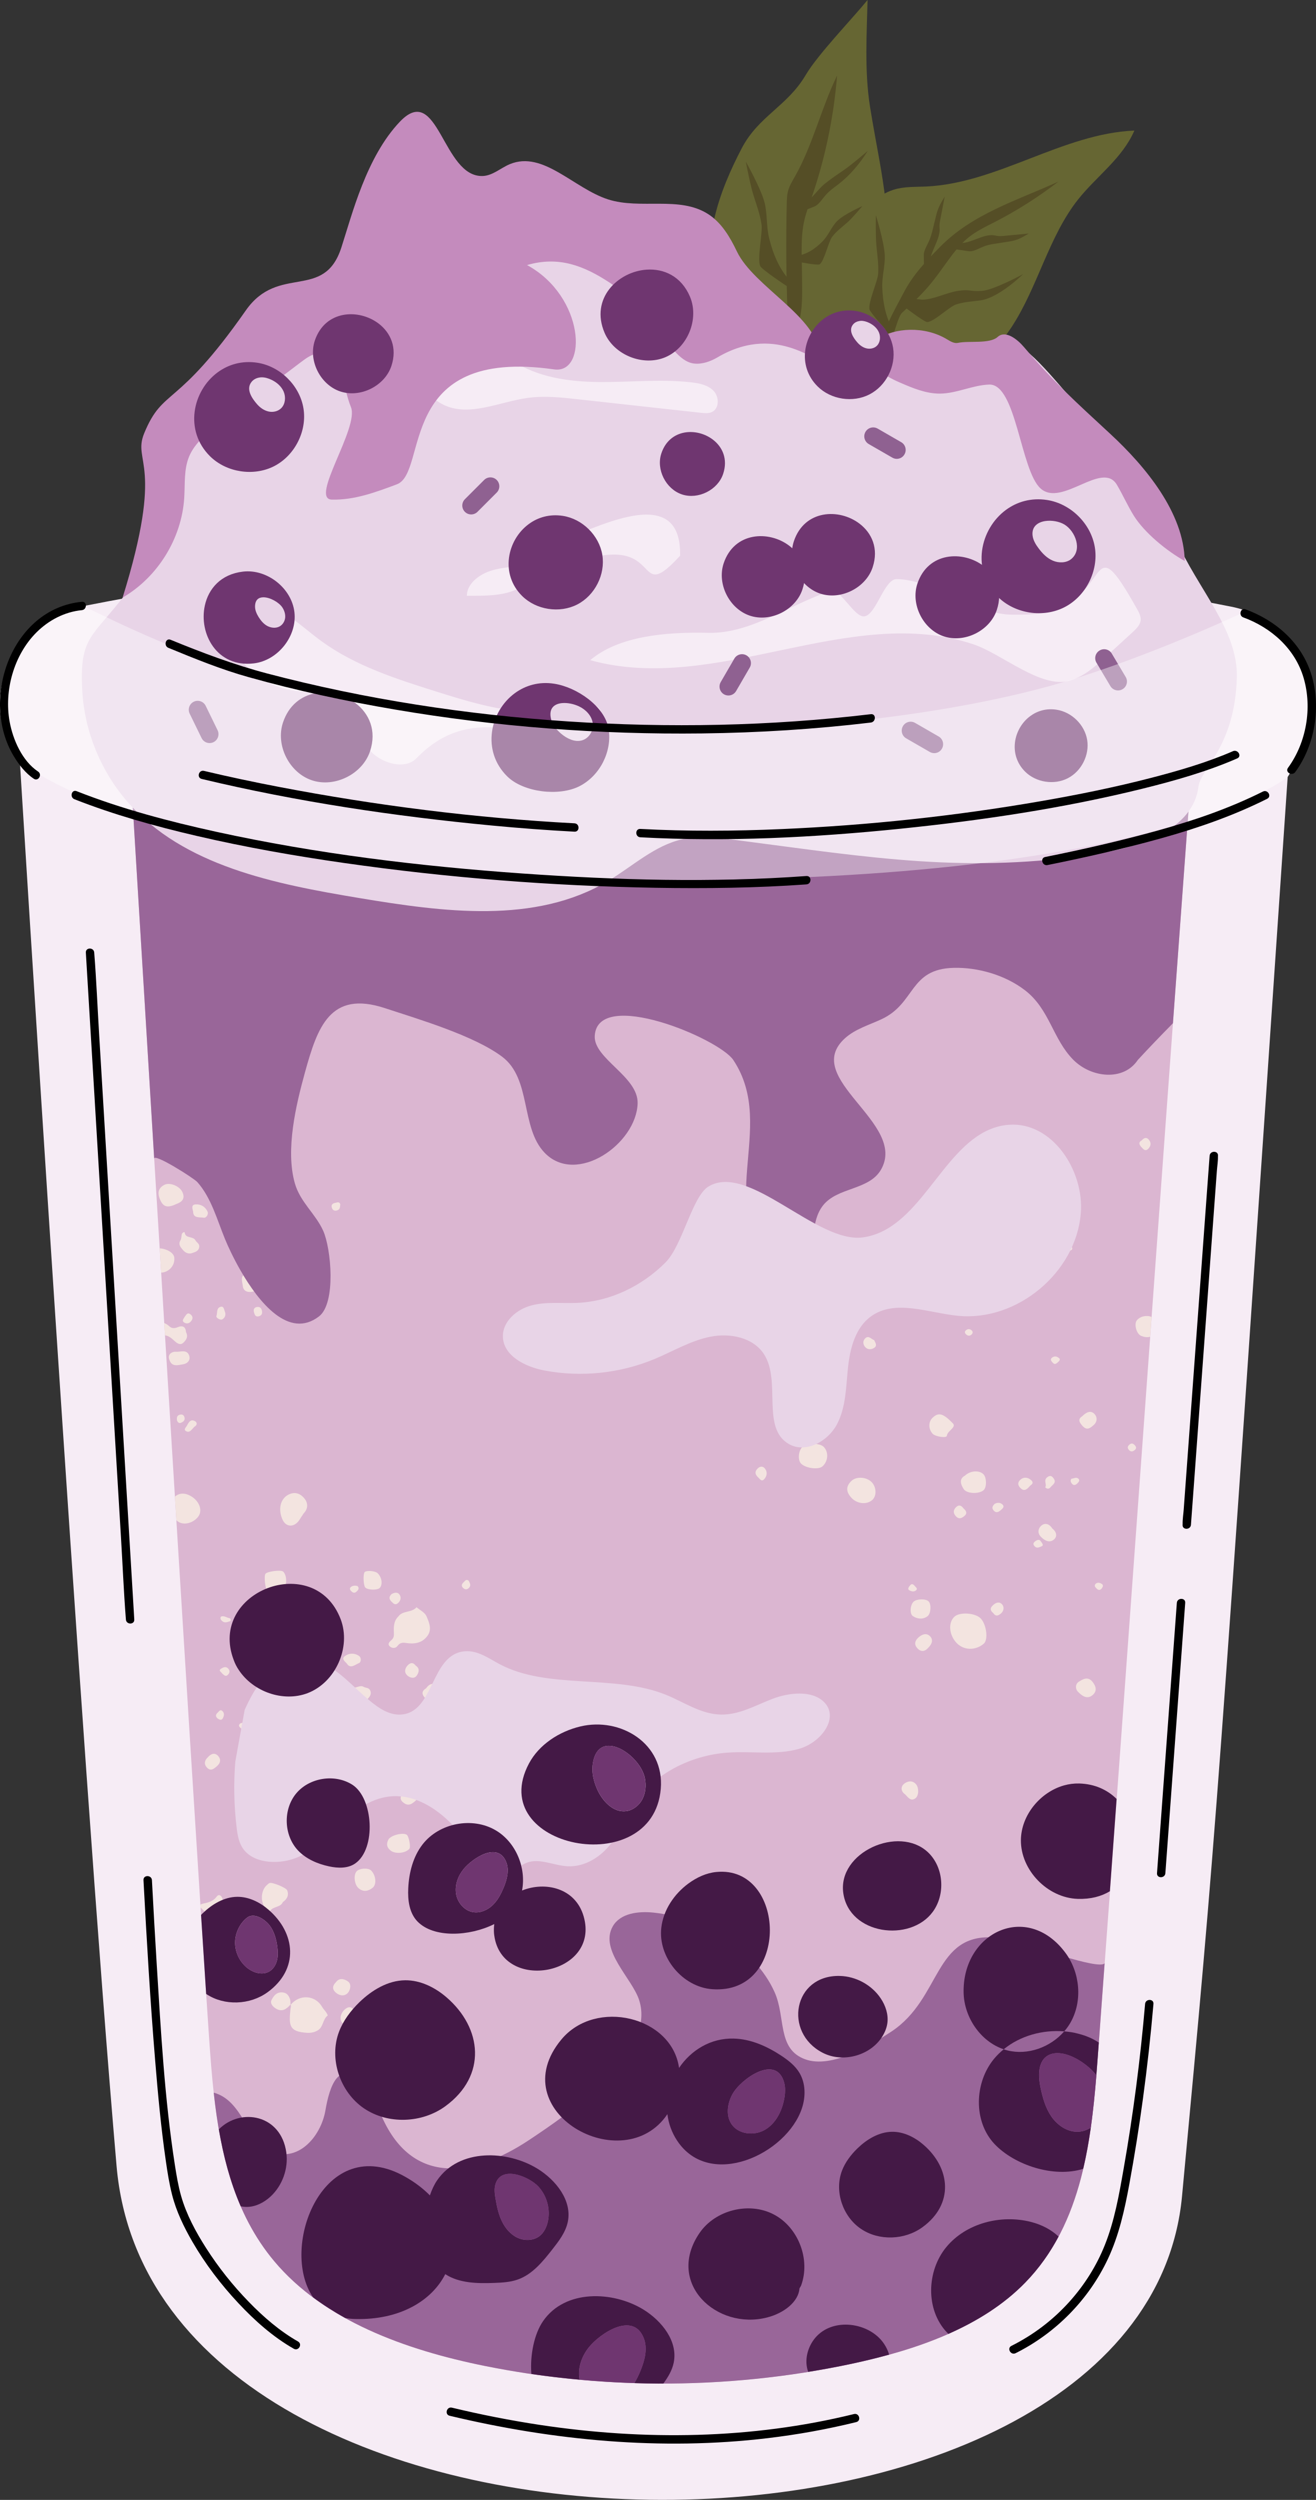 <?xml version="1.0" encoding="utf-8"?>
<!-- Generator: Adobe Illustrator 26.1.0, SVG Export Plug-In . SVG Version: 6.00 Build 0)  -->
<svg version="1.1" xmlns="http://www.w3.org/2000/svg" xmlns:xlink="http://www.w3.org/1999/xlink" x="0px" y="0px"
	 viewBox="0 0 307.17 583.23" style="enable-background:new 0 0 307.17 583.23;" xml:space="preserve">
<rect x="0" y="0" width="307.17" height="583.23" fill="#333333" stroke="none"/>
<style type="text/css">
	.st0{fill:#391F14;}
	.st1{fill:#682320;}
	.st2{fill:#D26F75;}
	.st3{fill:#FEEAE3;}
	.st4{fill:#F8E2E7;}
	.st5{fill:#E86E78;}
	.st6{fill:#F19299;}
	.st7{fill:#F4C3C9;}
	.st8{fill:#B3203B;}
	.st9{fill:#666633;}
	.st10{fill:#C74E69;}
	.st11{opacity:0.4;}
	.st12{fill:#FFFFFF;}
	.st13{fill:#FAEED5;}
	.st14{fill:#DCA455;}
	.st15{fill:#4F3021;}
	.st16{fill:#D69F53;}
	.st17{fill:#FCE3A2;}
	.st18{fill:#FFD480;}
	.st19{fill:#FBAF3C;}
	.st20{fill:#FDC363;}
	.st21{fill:#754A3C;}
	.st22{opacity:0.3;}
	.st23{fill:#DDEADB;}
	.st24{fill:#BCD3C2;}
	.st25{fill:#A3C6AC;}
	.st26{fill:#D8E5DA;}
	.st27{fill:#233328;}
	.st28{fill:#5C6B63;}
	.st29{fill:#82AD91;}
	.st30{fill:#D2DBD1;}
	.st31{fill:#7AA388;}
	.st32{opacity:0.5;}
	.st33{fill:#6C845F;}
	.st34{fill:#5E7553;}
	.st35{fill:#C1786C;}
	.st36{fill:#E7CCC2;}
	.st37{fill:#F8E7DA;}
	.st38{fill:#EAC8B6;}
	.st39{fill:#E3987F;}
	.st40{fill:#F2C4A8;}
	.st41{fill:#7A4D4B;}
	.st42{fill:#DE998E;}
	.st43{fill:#CC644C;}
	.st44{fill:#D88977;}
	.st45{fill:#D87C60;}
	.st46{fill:#F7E4D6;}
	.st47{fill:#8C4330;}
	.st48{fill:#D4695B;}
	.st49{fill:#F0D6BF;}
	.st50{fill:#C19160;}
	.st51{fill:#D8AA75;}
	.st52{fill:#915A26;}
	.st53{fill:#BC7C48;}
	.st54{fill:#5B361E;}
	.st55{fill:#7E4F23;}
	.st56{fill:#CE9957;}
	.st57{fill:#E2BA84;}
	.st58{fill:#22120A;}
	.st59{fill:#554E26;}
	.st60{fill:#F6ECF5;}
	.st61{fill:#DBB6D1;}
	.st62{fill:#F3E4E0;}
	.st63{fill:#996699;}
	.st64{fill:#E8D4E7;}
	.st65{fill:#C48BBD;}
	.st66{fill:#6F3670;}
	.st67{fill:#8F6191;}
	.st68{fill:#441946;}
	.st69{fill:#F3DAD0;}
	.st70{fill:#741112;}
	.st71{fill:#CC3333;}
	.st72{fill:#DE6D57;}
	.st73{fill:#C75044;}
	.st74{fill:#CA4536;}
	.st75{fill:#D25847;}
	.st76{fill:#F3E4DE;}
	.st77{fill:#E06865;}
	.st78{fill:#CC4746;}
	.st79{fill:#436137;}
	.st80{fill:#9A3332;}
	.st81{fill:#EDA99F;}
	.st82{fill:#CC6666;}
	.st83{fill:#E89B95;}
	.st84{fill:#2C1B10;}
	.st85{fill:#CCAAA2;}
	.st86{fill:#EFDFD9;}
	.st87{fill:#836759;}
	.st88{fill:#D1B7A6;}
	.st89{fill:#674E3D;}
	.st90{fill:#B0806D;}
	.st91{fill:#CDAA96;}
	.st92{fill:#967A67;}
	.st93{fill:#EBBC8B;}
	.st94{fill:#6B3715;}
	.st95{fill:#F7DEBC;}
	.st96{fill:#EFE4DA;}
	.st97{fill:#CC6E28;}
	.st98{fill:#B25827;}
	.st99{fill:#A54924;}
	.st100{fill:#9E6031;}
	.st101{fill:#DDDACC;}
	.st102{fill:#908B47;}
	.st103{fill:#AFAA7A;}
	.st104{fill:#7F7E5F;}
	.st105{fill:#8B693E;}
	.st106{fill:#8E4316;}
	.st107{fill:#DDDAB1;}
	.st108{fill:#8F9C58;}
	.st109{fill:#828E3C;}
	.st110{fill:#8E5852;}
	.st111{fill:#CA887F;}
	.st112{fill:#E3988D;}
	.st113{fill:#F2CAB9;}
	.st114{fill:#EDAB9A;}
	.st115{fill:#F2DDBB;}
	.st116{fill:#AC4D27;}
	.st117{fill:#E69F59;}
	.st118{fill:#F2DAAE;}
	.st119{fill:#DA7B38;}
	.st120{fill:#E9C1A4;}
	.st121{fill:#D58761;}
	.st122{fill:#55150F;}
</style>
<g id="Bg">
</g>
<g id="Graphic">
	<g id="Boba_7">
		<g id="Drink_00000142153343749188416340000004880543649256533148_">
			<g>
				<g>
					<path class="st9" d="M203.07,24.9c-1.32-8.3-0.74-17.34-0.57-24.9c-3.7,4.52-11.63,12.73-14.44,17.5
						c-4.31,7.31-10.99,9.55-14.94,17.11c-4.8,9.2-11.03,23.97-4.41,35.44c5.11,8.86,12.73,24.48,22.27,23.28
						c6.92-0.87,10.1-11.66,13.05-18.65c4.86-11.51,3.44-24.86,1.25-37.23C204.55,33.3,203.74,29.1,203.07,24.9z"/>
				</g>
				<g>
					<path class="st9" d="M197.2,65.83c0.39-8.87,3.56-19.17,11.45-21.59c2.41-0.74,4.95-0.61,7.45-0.72
						c16.77-0.75,31.9-12.35,48.68-13.06c-2.82,6.5-8.79,10.61-13.12,16.05c-6.89,8.67-9.42,20.47-15.54,29.79
						c-6.44,9.81-17.39,16.61-28.5,17.53C191.54,95.16,196.65,78.08,197.2,65.83z"/>
				</g>
				<g>
					<path class="st59" d="M219.33,57.69c7.7-7.87,18.14-10.94,27.73-15.33c-4.71,3.62-9.69,6.78-14.87,9.44
						c-2.17,1.11-4.39,2.15-6.32,3.75c-1.81,1.5-3.3,3.44-4.73,5.41c-3.13,4.32-4.39,6.38-10.57,11.99
						c-1.37,1.24-2.68,9.34-4.26,9.12c-2.94-0.42,3.16-10.96,4.58-13.71C213.07,64.13,216.13,60.96,219.33,57.69z"/>
				</g>
				<g>
					<path class="st59" d="M183.64,47.45c0.02-0.94,0.05-1.89,0.27-2.8c0.32-1.27,1.01-2.37,1.64-3.48
						c4.15-7.31,6.13-15.94,9.84-23.55c-0.81,9.94-2.88,19.74-6.13,29c-0.54,1.54-1.12,3.07-1.49,4.67
						c-0.96,4.07-0.6,8.38-0.58,12.6c0.01,3.38,0.31,8.34-0.84,11.51c-1.67,4.58-2.39,1.02-2.52-2.37
						C183.5,64.51,183.44,55.98,183.64,47.45z"/>
				</g>
				<g>
					<path class="st59" d="M240.12,54.48c-3.02,1.87-3.53,1.66-6.55,2.18c-1.31,0.22-2.61,0.32-3.93,0.83
						c-1.07,0.41-2.16,1.1-3.19,1.14c-0.46,0.02-5.15-0.75-5.15-0.79c-0.14-1.75,2.99-1.14,3.2-1.15c1.79-0.04,4-1.36,5.87-1.72
						c1.96-0.37,1.86,0.28,3.8,0.08C236.05,54.86,240.12,54.48,240.12,54.48z"/>
				</g>
				<g>
					<path class="st59" d="M220.51,45.86c-1.87,3.04-1.75,3.5-2.49,6.4c-0.32,1.25-0.54,2.49-1.1,3.79
						c-0.45,1.05-1.14,2.15-1.28,3.12c-0.06,0.44,0.09,4.77,0.12,4.77c1.44-0.05,1.26-2.93,1.29-3.14c0.22-1.69,1.55-3.91,2.04-5.71
						c0.51-1.89-0.04-1.73,0.33-3.57C219.76,49.73,220.51,45.86,220.51,45.86z"/>
				</g>
				<g>
					<path class="st59" d="M202.55,35.2c-1.95,3.12-4.21,5.71-6.67,7.64c-1.06,0.83-2.17,1.55-3.14,2.65
						c-0.78,0.88-1.48,2.02-2.37,2.56c-0.4,0.24-4.8,1.85-4.81,1.82c-0.78-1.46,2.19-2.46,2.38-2.57c1.56-0.9,3-3.15,4.5-4.37
						c1.58-1.28,3.22-2.35,4.84-3.48C198.86,38.36,202.55,35.2,202.55,35.2z"/>
				</g>
				<g>
					<path class="st59" d="M238.79,63.96c0,0-5.6,5.55-10,6.13c-1.9,0.25-3.82,0.34-5.68,0.96c-1.5,0.5-5.16,4.06-6.69,4.09
						c-0.69,0.01-5.7-3.81-5.71-3.85c-0.64-2.23,4.19-1.38,4.52-1.38c2.67,0,5.65-1.64,8.36-2.05c2.85-0.43,2.77,0.21,5.62,0
						C231.97,67.67,238.79,63.96,238.79,63.96z"/>
				</g>
				<g>
					<path class="st59" d="M205.93,67.01c-0.09-2.56,0.72-5.1,0.58-7.59c-0.18-3.13-2.07-9.21-2.07-9.21s-0.1,4.73,0.12,7.06
						c0.2,2.17,0.54,4.34,0.42,6.54c-0.1,1.78-2.35,6.64-2.04,8.35c0.14,0.77,4.5,5.52,4.53,5.53c0.57,0.06,0.83-0.29,0.93-0.84
						C206.74,74.04,206.06,70.6,205.93,67.01z"/>
				</g>
				<g>
					<path class="st59" d="M192.05,56.25c1.33-1.36,2.09-3.46,3.41-4.74c1.66-1.6,5.83-3.43,5.83-3.43s-2.29,2.74-3.57,3.87
						c-1.2,1.05-2.48,1.98-3.5,3.32c-0.82,1.08-1.86,5.69-2.9,6.4c-0.47,0.32-5.49-0.67-5.52-0.7c-0.38-0.44-0.36-0.86-0.15-1.25
						C188.07,59.51,190.19,58.16,192.05,56.25z"/>
				</g>
				<g>
					<path class="st59" d="M179.52,55.55c-0.68-2.76-0.38-5.76-1.1-8.43c-0.91-3.35-4.34-9.41-4.34-9.41s0.97,5.18,1.73,7.65
						c0.71,2.31,1.58,4.56,1.94,7c0.29,1.96-1.05,7.92-0.32,9.69c0.33,0.8,6.15,4.68,6.19,4.67c0.63-0.1,0.84-0.57,0.82-1.19
						C182,62.96,180.47,59.41,179.52,55.55z"/>
				</g>
			</g>
			<g>
				<path class="st60" d="M4.21,177.02c0.27,0.38,0.42,0.57,0.42,0.57s14.33,232.6,22.58,327.76
					c8.89,102.63,239.72,102.63,248.69,7.03c8.18-87.18,8.09-87.17,24.66-331.13c0,0,1.73-2.67,4.03-7.45
					c6.52-13.51-1.96-29.25-17.29-32.28c-30.15-5.96-82.1-14.41-134.3-14.41c-51.41,0-103.07,8.32-133.44,14.27
					C2.54,144.71-5.55,163.4,4.21,177.02z"/>
			</g>
			<g>
				<path class="st61" d="M153.68,556.09c-13.6-0.07-27.18-1.43-40.46-4.1c-18.66-3.75-37.66-10.67-49.22-24.46
					c-12.26-14.62-13.97-34.14-15.22-52.46C45,419.55,30.86,186.06,30.86,186.06s59.03-9.33,117.68-9.33
					c58.82,0,129.1,9.33,129.1,9.33c-7.42,100.55-14,193.58-21.42,294.13c-1.36,18.5-3.38,38.47-16.93,52.36
					c-10.21,10.47-25.44,15.71-40.46,18.92C184.05,554.62,168.86,556.16,153.68,556.09z"/>
			</g>
			<g>
				<path class="st62" d="M55.76,284.53c0.22,0.69,0.89,1.11,1.62,0.8c0.82-0.34,1.38-0.08,1.98,0.42c1.5,1.27,3.17,2.02,5.14,1.23
					c1.79-0.72,1.99-2.54,2.22-4.06c0.14-0.93-0.57-1.98-0.9-2.98c-1.64,0.55-3.11-1.03-4.68-0.38c-1.55,0.34-2.27,1.54-2.9,2.69
					c-0.35,0.64-0.64,1.06-1.38,1.19C56.29,283.53,55.48,283.67,55.76,284.53z"/>
				<path class="st62" d="M40.69,293.42c-0.1-1.14-1.8-2.1-3.42-2.18c0.12,1.88,0.23,3.78,0.35,5.68
					C39.36,296.82,40.85,295.34,40.69,293.42z"/>
				<path class="st62" d="M42.77,313.28c0.68-0.63,1.23-1.4,0.65-2.49c-0.09-1.25-0.77-1.65-1.98-1.14c-0.67,0.28-1.34,0.3-1.89-0.2
					c-0.43-0.4-0.84-0.65-1.22-0.77c0.06,0.95,0.12,1.91,0.18,2.87c0.87,0.06,1.55,0.68,2.3,1.37
					C41.26,313.32,42.05,313.95,42.77,313.28z"/>
				<path class="st62" d="M41.17,260.44c1.38-0.35,2.76-2.58,2.35-3.81c-0.21-0.63-3.05-1.91-3.76-1.69
					c-0.63,0.19-1.98,3.16-1.78,3.89C38.18,259.55,40.35,260.65,41.17,260.44z"/>
				<path class="st62" d="M60.84,271.61c1.03-0.29,1.71-1.93,1.33-3.21c-0.22-0.75-1.87-1.93-2.45-1.76
					c-0.58,0.17-1.88,2.53-1.74,3.15C58.18,270.62,60.07,271.83,60.84,271.61z"/>
				<path class="st62" d="M60.75,298.68c-0.41-1.32-1.16-2.17-2.82-1.44c-2.08,0-1.39,1.64-1.27,2.74c0.16,1.54,1.56,1.59,2.58,1.31
					C60.36,300.99,61.18,300.06,60.75,298.68z"/>
				<path class="st62" d="M46.51,290.92c0.1-0.77-0.62-1.05-0.87-1.52c-0.59-1.1-2.32-0.36-2.53-1.84c-0.04-0.25-0.61,0-0.69,0.44
					c-0.09,0.47-0.07,1.01-0.31,1.39c-0.61,1,0.15,1.69,0.6,2.25c0.5,0.61,1.34,1.06,2.29,0.65
					C45.72,292.07,46.39,291.79,46.51,290.92z"/>
				<path class="st62" d="M42.74,318.29c1.04-0.15,1.81-1,1.4-2.08c-0.56-1.51-2.11-0.72-3.16-0.85c-0.51-0.07-2.09,0.43-1.41,1.97
					C40.16,319,41.59,318.46,42.74,318.29z"/>
				<path class="st62" d="M47.6,284.1c0.45,0.08,1.2-0.73,0.81-1.51c-0.55-1.09-1.54-1.69-2.77-1.6c-1.04,0.08-0.75,0.88-0.56,1.69
					C45.09,284.31,46.64,283.92,47.6,284.1z"/>
				<path class="st62" d="M56.95,290.46c-0.9,0.27-1.5,0.95-1.25,1.88c0.22,0.82,0.94,1.63,1.83,1.25c0.71-0.29,1.62-0.95,1.05-2.13
					C58.5,290.44,57.85,290.19,56.95,290.46z"/>
				<path class="st62" d="M61.52,275.85c0.16,0.61,0.29,1.19,1.18,1c0.88-0.19,1.32-0.83,1.24-1.55c-0.09-0.82-0.91-0.98-1.48-1.02
					C61.37,274.5,61.33,275.11,61.52,275.85z"/>
				<path class="st62" d="M51.86,307.82c0.6-0.31,0.97-1.05,0.61-1.86c-0.2-0.54-0.26-1.38-1.12-1.03
					c-0.87,0.35-0.57,1.41-0.84,2.12C50.37,307.39,51.37,308.07,51.86,307.82z"/>
				<path class="st62" d="M60.38,307.1c0.75-0.18,0.91-0.71,0.74-1.39c-0.16-0.62-0.56-0.89-1.21-0.78
					c-0.69,0.18-0.78,0.68-0.62,1.26C59.44,306.73,59.64,307.28,60.38,307.1z"/>
				<path class="st62" d="M33.49,229.38c0.11,1.85,0.23,3.74,0.35,5.68c1.12-0.89,1.35-2.71,0.57-4.36
					C34.15,230.16,33.84,229.72,33.49,229.38z"/>
				<path class="st62" d="M52.6,248.49c0.46-0.15,0.88-0.41,1.33-0.62c0,0.01,0.01,0.01,0.01,0.02c0.28-0.13,0.54-0.3,0.83-0.38
					c1.49-0.43,2.05-1.62,1.84-2.93c-0.21-1.31-0.9-2.41-2.57-2.61c-2.1-0.25-4.01,1.5-4.33,4.26
					C49.49,248.03,50.82,249.08,52.6,248.49z"/>
				<path class="st62" d="M41.21,280.88c1.24-0.45,2.11-1.22,1.33-2.83c-0.65-1.36-2.93-2.26-4.16-1.63
					c-1.44,0.73-1.74,1.91-0.93,3.64C38.17,281.62,39.15,281.85,41.21,280.88z"/>
				<path class="st62" d="M43.6,217c0.48-0.01,0.9-0.46,0.53-1.06c-0.53-0.87-1.2-0.59-1.96-0.14c-0.33,0.3-1.42,0.35-1.01,1.08
					C41.73,217.9,42.77,217.03,43.6,217z"/>
				<path class="st62" d="M55.55,195.56c0.72-0.28,0.89-0.84,0.62-1.48c-0.33-0.77-0.9-0.35-1.39-0.17c-0.43,0.27-1.2,0.38-0.8,1.14
					C54.29,195.64,54.89,195.82,55.55,195.56z"/>
				<path class="st62" d="M41.98,330.05c-0.71,0.18-0.73,0.71-0.68,1.31c0.16,0.4,0.43,0.78,0.93,0.58c0.51-0.21,1-0.54,0.84-1.23
					C42.93,330.14,42.57,329.9,41.98,330.05z"/>
				<path class="st62" d="M78.61,282.41c0.8-0.19,0.74-0.84,0.82-1.44c-0.24-0.72-0.76-0.41-1.2-0.33
					c-0.64,0.12-0.99,0.46-0.76,1.15C77.66,282.35,78.04,282.55,78.61,282.41z"/>
				<path class="st62" d="M56.6,268.53c-0.41-0.44-0.98-0.72-1.55-0.57c-0.47,0.13-0.39,0.69-0.23,1.09
					c0.22,0.58,0.68,0.58,1.19,0.43C56.46,269.34,56.75,269.1,56.6,268.53z"/>
				<path class="st62" d="M92.81,383.97c0.52-0.71,1.14-0.79,1.91-0.67c1.94,0.31,3.76,0.08,5.03-1.62c1.16-1.55,0.39-3.2-0.21-4.63
					c-0.37-0.86-1.52-1.4-2.32-2.08c-1.11,1.32-3.2,0.73-4.2,2.11c-1.15,1.1-1.14,2.49-1.08,3.8c0.03,0.73,0,1.24-0.56,1.74
					c-0.43,0.38-1.05,0.92-0.37,1.51C91.56,384.6,92.35,384.61,92.81,383.97z"/>
				<path class="st62" d="M75.24,468.3c-1.6-2.86-5.28-3.14-7.41-0.57c0.17,0.32,0.01,0.63-0.03,0.96
					c-0.37,3.77-0.42,5.32,3.88,5.57c0.91,0.05,1.76-0.11,2.55-0.61c1.27-0.8,1.08-2.57,2.27-3.43c0.04-0.03-0.22-0.52-0.38-0.76
					C75.84,469.05,75.47,468.71,75.24,468.3z"/>
				<path class="st62" d="M77.59,400.35c-0.04,0.57-0.75,0.63-0.88,1.27c-0.33,1.67,1.6,3.33,3.72,3.08
					c2.51-0.29,3.78-3.14,2.31-5.16C81.87,398.35,78.81,398.82,77.59,400.35z"/>
				<path class="st62" d="M66.02,443.76c0.99-0.7,1.47-1.59,1.01-2.75c-0.25-0.62-3.49-1.92-4.09-1.7c-0.22,0.08-0.4,0.27-0.58,0.42
					c-1.61,1.32-1.65,4.38-0.09,5.79c0.22,0.2,0.59,0.54,0.76,0.3C63.77,444.71,65.47,445.06,66.02,443.76z"/>
				<path class="st62" d="M92.98,416.15c0.59,0.12,1.59,0.24,1.86-0.71c0.26-0.9,0.32-1.84-0.73-2.46
					c-0.73-1.02-1.51-1.01-2.28,0.05c-0.42,0.59-0.99,0.96-1.72,0.81c-1.86-0.37-2.77,0.29-2.57,2.24c0.05,0.49-0.76,1.11,0.05,1.42
					c0.52,0.2,1.4,0.25,1.7-0.29C90.22,415.57,91.51,415.86,92.98,416.15z"/>
				<path class="st62" d="M66.07,366.64c-0.51-0.43-3.6-0.05-4.09,0.51c-0.44,0.49-0.05,3.73,0.5,4.25
					c0.55,0.51,2.97,0.33,3.56-0.28C67.03,370.1,67.05,367.48,66.07,366.64z"/>
				<path class="st62" d="M83.25,436.57c-0.79,0.86-0.55,3.09,0.44,3.95c1.11,0.97,2.3,0.69,3.28-0.09
					c1.03-0.82,0.75-2.98-0.37-4.06C85.93,435.73,83.91,435.85,83.25,436.57z"/>
				<path class="st62" d="M90.75,429.01c-0.5,0.88-0.7,1.83,0.42,2.72c1.07,0.86,3.43,0.68,4.39-0.41c0.35-0.39-0.11-2.88-0.6-3.25
					C94.21,427.51,91.66,428,90.75,429.01z"/>
				<path class="st62" d="M51.6,442.37c-0.45-0.43-0.79-0.2-1.06,0.16c-0.8,1.07-1.98,1.35-3.18,1.6c-0.27,0.06-0.47,0.14-0.58,0.25
					c0.01,0.21,0.03,0.41,0.04,0.62c0.05,0.06,0.1,0.13,0.17,0.2c0.3,0.31,0.61,0.59,0.92,0.88c0.09,0.09,0.17,0.17,0.26,0.25
					c1.06,0.99,2.95,1.08,3.83,0.19C52.52,446.02,52.21,442.95,51.6,442.37z"/>
				<path class="st62" d="M70.49,432.03c0.46-1.01,0.34-2.15-0.26-3.11c-0.4-0.64-3.15-0.8-3.67-0.32c-0.6,0.58-0.41,2.81,0.3,3.53
					C67.5,432.77,70.14,432.79,70.49,432.03z"/>
				<path class="st62" d="M88.65,370.45c0.73-0.78,0.46-2.53-0.53-3.44c-0.57-0.53-2.6-0.68-3.01-0.23
					c-0.4,0.45-0.29,3.14,0.15,3.59C85.86,370.99,88.1,371.04,88.65,370.45z"/>
				<path class="st62" d="M102.63,393.64c-1.04-0.91-2.12-1.25-3.16,0.23c-1.77,1.08-0.33,2.12,0.34,3
					c0.94,1.23,2.16,0.55,2.89-0.22C103.49,395.81,103.71,394.58,102.63,393.64z"/>
				<path class="st62" d="M81.77,393.28c-0.16-0.19-0.52,0.32-0.36,0.74c0.17,0.45,0.46,0.9,0.46,1.35c-0.01,1.17,1,1.37,1.68,1.61
					c0.75,0.27,1.7,0.21,2.29-0.63c0.5-0.55,0.93-1.14,0.58-1.95c-0.31-0.71-1.08-0.58-1.53-0.85
					C83.81,392.91,82.72,394.44,81.77,393.28z"/>
				<path class="st62" d="M65.87,464.83c-1.36-0.08-2,0.84-2.48,1.75c-0.41,0.78,0.22,1.5,0.91,1.96c1.46,0.97,2.54,0.24,3.51-0.88
					c-0.03-0.46,0.01-0.94-0.15-1.35C67.36,465.52,66.92,464.89,65.87,464.83z"/>
				<path class="st62" d="M67.8,467.66c0,0.03,0,0.05,0,0.08l0,0.01c0.01-0.01,0.02-0.02,0.02-0.02
					C67.82,467.7,67.82,467.68,67.8,467.66C67.8,467.66,67.8,467.66,67.8,467.66z"/>
				<path class="st62" d="M82.68,469.11c-0.86-1.64-2.19-0.41-2.58,0.09c-0.59,0.75-1.04,2.04,0.07,3.04
					c1.19,1.08,2.11,0.07,2.83-0.55C83.9,470.91,83.87,469.87,82.68,469.11z"/>
				<path class="st62" d="M97.53,417.24c-1.26-1-2.18,0.48-3.15,0.91c-0.47,0.21-1.57,1.46-0.19,2.42c1.38,1.12,2.33-0.08,3.22-0.82
					C98.22,419.08,98.44,417.96,97.53,417.24z"/>
				<path class="st62" d="M81.21,464.93c0.56-0.65,0.88-2.04,0.03-2.64c-0.68-0.48-1.91-1.07-2.81,0.14
					c-0.79,0.78-1.01,1.62-0.02,2.47C79.34,465.7,80.5,465.74,81.21,464.93z"/>
				<path class="st62" d="M48.34,412.41c0.86,0.89,1.59,0.26,2.33-0.39c0.85-0.75,0.93-1.61,0.24-2.36
					c-0.77-0.83-1.64-0.55-2.39,0.31C47.73,410.69,47.54,411.6,48.34,412.41z"/>
				<path class="st62" d="M83.82,387.99c0.43-0.16,0.64-1.25-0.09-1.71c-1.04-0.65-2.2-0.64-3.2,0.07c-0.84,0.61-0.19,1.14,0.4,1.73
					C81.78,389.48,82.9,388.34,83.82,387.99z"/>
				<path class="st62" d="M95.11,388.58c-0.63,0.7-0.79,1.59-0.09,2.26c0.61,0.59,1.65,0.9,2.22,0.12c0.45-0.62,0.9-1.65-0.2-2.36
					C96.42,387.76,95.74,387.88,95.11,388.58z"/>
				<path class="st62" d="M53.76,454.03c-0.49-0.35-1.27-0.76-1.92-0.05c-0.67,0.72-0.62,1.61-0.11,2.23
					c0.61,0.73,1.3,0.2,1.92-0.45C54.17,455.29,54.54,454.58,53.76,454.03z"/>
				<path class="st62" d="M79.52,414.28c0.56-0.41,0.15-1.05-0.21-1.4c-0.55-0.54-0.6-1.31-1.02-1.89c-0.22-0.29-0.34-0.65-0.8-0.56
					c-0.53,0.1-0.84,0.45-1.01,0.93c-0.14,0.4,0.07,0.86,0.38,0.91c0.89,0.12,1.05,0.9,1.43,1.4
					C78.8,413.8,79.01,414.65,79.52,414.28z"/>
				<path class="st62" d="M92.96,373.95c0.65-0.62,0.7-1.4,0.26-1.97c-0.5-0.66-1.29-0.36-1.79-0.11c-0.82,0.76-0.54,1.31,0,1.84
					C91.88,374.16,92.29,374.59,92.96,373.95z"/>
				<path class="st62" d="M60.04,461.94c-0.58,0.6-0.27,1.08,0.25,1.52c0.49,0.53,1.02,0.9,1.68,0.25c0.57-0.56,0.5-1.43,0.12-1.8
					C61.59,461.42,60.71,461.25,60.04,461.94z"/>
				<path class="st62" d="M99.33,404.15c-0.45-0.36-0.94-1.05-1.49-0.3c-0.56,0.75,0.25,1.5,0.38,2.25
					c0.06,0.37,1.27,0.43,1.56-0.04C100.12,405.48,100.06,404.65,99.33,404.15z"/>
				<path class="st62" d="M53.89,443.92c-0.64,0.48-0.32,0.94,0.12,1.36c0.53,0.51,1.08,0.82,1.76,0.24
					c0.67-0.57,0.01-1.1,0.01-1.68C55.12,443.53,54.47,443.48,53.89,443.92z"/>
				<path class="st62" d="M74.54,423.08c0.53-0.57,0.4-1.04-0.14-1.53c-0.5-0.46-0.93-0.49-1.43,0.12c-0.6,0.45-0.22,0.85,0.21,1.25
					C73.61,423.31,74,423.68,74.54,423.08z"/>
				<path class="st62" d="M105.15,399.42c-0.5,0.52-0.31,0.99,0.13,1.4c0.4,0.38,0.86,0.74,1.4,0.2c0.55-0.54,0.4-1.08-0.09-1.57
					C106.13,399,105.64,398.99,105.15,399.42z"/>
				<path class="st62" d="M71.83,426.05c-0.52,0.43-0.64,0.9-0.12,1.39c0.49,0.46,0.94,0.41,1.41-0.1c0.44-0.48,0.62-0.85,0.06-1.38
					C72.65,425.46,72.24,425.49,71.83,426.05z"/>
				<path class="st62" d="M44.82,349.21c-1.51-0.99-2.93-0.98-3.99-0.04c0.11,1.83,0.23,3.67,0.34,5.49c0.1,0.1,0.2,0.2,0.31,0.28
					c1.42,1.03,3.63,0.38,4.76-1.07C47.33,352.48,46.6,350.38,44.82,349.21z"/>
				<path class="st62" d="M65.95,354.54c0.75,1.65,2.44,1.86,3.66,0.43c0.31-0.37,0.54-0.81,0.81-1.22c0.01,0,0.01,0.01,0.02,0.01
					c0.17-0.25,0.3-0.54,0.51-0.76c1.05-1.14,0.92-2.45,0.06-3.46c-0.86-1.01-2.02-1.6-3.56-0.9
					C65.52,349.52,64.8,352.01,65.95,354.54z"/>
				<path class="st62" d="M73.04,389.82c1.42,0.95,2.39,0.64,3.64-1.25c0.82-1.03,1.17-2.14-0.33-3.11
					c-1.26-0.82-3.68-0.41-4.41,0.76C71.1,387.6,71.45,388.76,73.04,389.82z"/>
				<path class="st62" d="M43.72,332.44c-0.13,0.43-1.03,1.04-0.3,1.45c1.01,0.57,1.45-0.72,2.15-1.17c0.41-0.26,0.53-0.86-0.1-1.18
					C44.57,331.07,44.14,331.67,43.72,332.44z"/>
				<path class="st62" d="M44.41,306.6c-0.68-0.49-0.95,0.17-1.28,0.58c-0.23,0.46-0.83,0.94-0.1,1.39
					c0.58,0.35,1.18,0.19,1.61-0.38C45.12,307.58,44.98,307.01,44.41,306.6z"/>
				<path class="st62" d="M102.86,430.19c-0.52,0.52-0.26,0.98,0.1,1.47c0.35,0.26,0.77,0.45,1.1,0.01
					c0.32-0.44,0.58-0.98,0.08-1.49C103.73,429.77,103.29,429.75,102.86,430.19z"/>
				<path class="st62" d="M50.8,400.93c0.42,0.27,0.9,0.53,1.21-0.06c0.28-0.52,0.43-1.16-0.07-1.65c-0.54-0.54-0.82,0.08-1.15,0.36
					C50.3,400.02,50.27,400.48,50.8,400.93z"/>
				<path class="st62" d="M108.21,369.15c-0.48,0.44-0.61,0.91-0.05,1.38c0.44,0.38,0.87,0.34,1.29-0.07
					c0.59-0.58,0.2-1.11-0.04-1.66C108.82,368.31,108.54,368.84,108.21,369.15z"/>
				<path class="st62" d="M53.21,390.71c0.44-0.45,0.5-0.95,0.04-1.44c-0.56-0.6-1.2-0.24-1.65,0.04c-0.72,0.45,0.05,0.75,0.24,1.1
					C52.26,390.73,52.62,391.32,53.21,390.71z"/>
				<path class="st62" d="M66,392.18c0.48-0.43,0.33-0.82-0.12-1.18c-0.4-0.32-0.8-0.56-1.35,0.17c-0.25,0.39-0.23,0.93,0.31,1.39
					C65.41,393.06,65.68,392.47,66,392.18z"/>
				<path class="st62" d="M56.11,402.06c-0.47,0.37-0.38,0.68-0.07,0.97c0.39,0.36,0.77,0.87,1.35,0.26c0.28-0.3,0.73-0.67,0.3-1.05
					C57.23,401.8,56.6,401.89,56.11,402.06z"/>
				<path class="st62" d="M53.56,377.52c-0.68-0.11-1.3-0.68-2.01-0.35c-0.24,0.49,0.01,0.75,0.29,1.01
					c0.6,0.56,1.26,0.24,1.85,0.05C53.97,378.12,53.9,377.57,53.56,377.52z"/>
				<path class="st62" d="M82.17,371.39c0.49,0.38,0.88,0.14,1.24-0.25c0.32-0.35,0.44-0.71,0.02-1.12
					c-0.58-0.16-1.21-0.11-1.62,0.32C81.47,370.69,81.83,371.12,82.17,371.39z"/>
				<path class="st62" d="M61.06,387.67c0.33-0.33,0.59-0.69,0.1-1.07c-0.51-0.4-1.04-0.08-1.53,0.02
					c-0.38,0.36-0.27,0.67,0.01,0.98C60.09,388.08,60.56,388.17,61.06,387.67z"/>
				<path class="st62" d="M60.42,402.15c-0.3-0.18-0.99-0.23-1.17-0.03c-0.58,0.62-0.39,1.39,0.01,2.28c0.38-0.53,0.67-0.97,1-1.38
					C60.47,402.74,60.84,402.4,60.42,402.15z"/>
				<path class="st62" d="M222.76,377.19c-1.46,1.39-1.26,4.15,0.44,6.03c1.66,1.83,4.45,1.94,6.43,0.25
					c1.06-0.91,0.66-4.37-0.68-5.84C227.72,376.27,224.01,376.01,222.76,377.19z"/>
				<path class="st62" d="M199.92,300.67c-1.21-1.19-5.09-1.49-6.18-0.47c-0.69,0.65-0.64,4.4,0.07,5.19
					c1.23,1.38,4.52,1.53,5.81,0.26C200.73,304.58,200.9,301.64,199.92,300.67z"/>
				<path class="st62" d="M187.22,337.63c-0.9,0.97-1.03,3.04-0.24,3.83c1.11,1.12,4.11,1.49,5.03,0.62
					c1.32-1.24,1.44-3.31,0.25-4.53C191.29,336.58,188.15,336.63,187.22,337.63z"/>
				<path class="st62" d="M198.7,345.53c-1.29,1.25-1.26,2.54,0.08,3.96c1.31,1.39,3.57,1.6,4.84,0.44
					c1.02-0.93,0.97-2.92-0.11-4.09C202.29,344.54,199.88,344.38,198.7,345.53z"/>
				<path class="st62" d="M229.64,347.61c0.68-0.68,0.66-2.84-0.04-3.61c-0.93-1.03-3.05-0.96-4.36,0.26
					c-1.44,0.78-1.02,2.05-0.29,3.16C225.7,348.55,228.65,348.59,229.64,347.61z"/>
				<path class="st62" d="M222.47,332.13c-2.4-2.49-3.44-2.68-4.84-1.32c-0.96,0.94-0.94,2.6,0.05,3.68
					c0.62,0.68,3.25,1.07,3.32,0.5C221.14,333.78,223.2,333.08,222.47,332.13z"/>
				<path class="st62" d="M213.09,377.05c1.04,0.67,2.3,0.84,3.4,0.02c0.81-0.61,0.92-2.78,0.27-3.45
					c-0.64-0.67-2.75-0.64-3.51,0.05C212.46,374.39,212.26,376.52,213.09,377.05z"/>
				<path class="st62" d="M192.54,323.55c0.5-0.47-0.15-2.97-1.04-3.86c-1-1-1.97-0.66-2.69-0.09c-0.98,0.9-1.24,2.1-0.76,2.65
					C188.92,323.23,191.93,324.11,192.54,323.55z"/>
				<path class="st62" d="M251.82,392.34c-0.82,0.5-0.94,1.74-0.08,2.47c1.09,1.13,2.23,1.6,3.34,0.61
					c1.01-0.91,0.79-1.98-0.09-3.07C253.86,390.97,252.62,391.86,251.82,392.34z"/>
				<path class="st62" d="M245.62,356.6c-0.67-1.08-1.73-1.45-2.64-0.6c-0.63,0.58-0.91,1.62-0.03,2.53
					c0.9,0.93,2.01,1.48,3.01,0.68C246.87,358.49,246.62,357.37,245.62,356.6z"/>
				<path class="st62" d="M211.03,416.16c-0.91,0.74-0.69,1.85,0.23,2.46c0.75,0.78,1.34,1.68,2.39,0.94
					c0.86-0.62,0.85-2.48,0.17-3.28C212.91,415.2,211.71,415.61,211.03,416.16z"/>
				<path class="st62" d="M214.39,382.01c-0.9,0.8-1.04,1.69-0.27,2.53c0.9,0.99,1.84,0.66,2.39,0.04c1.12-1.03,1.33-2.06,0.59-2.82
					C216.29,380.92,215.28,381.22,214.39,382.01z"/>
				<path class="st62" d="M255.24,332.5c0.9-0.77,0.92-1.85,0.27-2.57c-0.91-1-1.96-0.46-2.9,0.47c-1.02,0.66-0.78,1.34,0.03,2.24
					C253.68,333.81,254.42,333.21,255.24,332.5z"/>
				<path class="st62" d="M238.15,345.24c-0.65,0.59-0.62,1.26,0.01,1.9c0.73,0.75,1.37,0.59,2.19-0.42
					c0.16-0.24,1.23-0.64,0.28-1.44C239.89,344.65,238.95,344.51,238.15,345.24z"/>
				<path class="st62" d="M231.73,374.54c-0.73,0.71-0.58,1.22,0.1,1.78c0.55,0.84,1.13,0.69,1.8,0.11
					c0.75-0.65,0.77-1.54,0.29-2.11C233.28,373.59,232.46,373.83,231.73,374.54z"/>
				<path class="st62" d="M223.13,353.76c0.66,0.72,1.29,0.48,1.92-0.03c0.83-0.67,0.48-1.25-0.14-1.8c-0.51-0.69-1.09-1-1.8-0.26
					C222.45,352.36,222.48,353.06,223.13,353.76z"/>
				<path class="st62" d="M201.93,312.26c-0.59,0.59-0.51,1.39,0,1.99c0.6,0.71,1.49,0.62,2.14,0.19c0.73-0.48,0.28-1.18-0.04-1.79
					C203.33,312.43,202.75,311.44,201.93,312.26z"/>
				<path class="st62" d="M176.85,342.6c-0.72,0.71-0.66,1.36,0.15,2.12c0.32,0.25,0.71,1.06,1.35,0.4
					c0.66-0.69,0.84-1.66,0.22-2.47C178.12,342.05,177.46,342,176.85,342.6z"/>
				<path class="st62" d="M227.6,282.17c0.57-0.53,0.52-1.43-0.08-1.96c-0.58-0.5-1.4-0.43-2.01,0.04c-0.76,0.59-0.3,1.17,0.24,1.72
					C226.25,282.79,227.07,282.66,227.6,282.17z"/>
				<path class="st62" d="M268.04,267.99c0.65-0.69,0.69-1.42,0.08-2.13c-0.53-0.61-1.07-0.43-1.63,0.19
					c-0.88,0.48-0.56,1.08,0.04,1.7C266.97,268.22,267.41,268.66,268.04,267.99z"/>
				<path class="st62" d="M245.17,347.01c0.48-0.6,1.51-1.08,0.75-2.11c-0.39-0.54-0.8-0.8-1.5-0.24c-0.94,0.76,0.01,1.65-0.46,2.33
					C244.47,347.5,244.92,347.33,245.17,347.01z"/>
				<path class="st62" d="M233.66,352.26c0.36-0.31,0.85-0.73,0.37-1.22c-0.57-0.58-1.3-0.5-1.87-0.18
					c-0.57,0.54-0.69,1.01-0.23,1.54C232.56,353.12,233.14,352.71,233.66,352.26z"/>
				<path class="st62" d="M220.87,298.41c0.84,0.14,1.04,0.92,1.6,1.65c0.55-1.71-0.1-2.86-1.33-2.79
					c-0.39,0.02-0.94-0.11-1.01,0.52C220.06,298.3,220.55,298.35,220.87,298.41z"/>
				<path class="st62" d="M192.81,296.41c1.05-2.62,0.8-3.24-1.4-2.94C192.51,294.28,192.19,295.49,192.81,296.41z"/>
				<path class="st62" d="M192.07,331.2c-0.47,0.45-0.63,0.89-0.2,1.45c0.47,0.62,0.94,0.4,1.38,0.03c0.42-0.35,0.88-0.79,0.4-1.35
					C193.19,330.8,192.6,330.77,192.07,331.2z"/>
				<path class="st62" d="M265.33,308.07c-0.64,0.84-0.12,3.13,1.06,3.61c0.68,0.27,1.4,0.38,2.07,0.19
					c0.11-1.54,0.22-3.08,0.33-4.62C267.66,306.75,266.08,307.09,265.33,308.07z"/>
				<path class="st62" d="M252.96,421.9c-1.01-0.58-2.05-0.4-3.2,0.51c0.47,0.67-0.68,1.64,0.33,2.26c0.98,0.6,2.33,0.8,3.05-0.23
					C253.55,423.87,254.13,422.58,252.96,421.9z"/>
				<path class="st62" d="M241.68,359.55c-0.46,0.34-0.66,0.65-0.21,1.17c0.54,0.64,1.15,0.22,1.62,0.05
					c0.59-0.22,0.23-0.67-0.21-1.25C242.67,359.18,242.23,359.14,241.68,359.55z"/>
				<path class="st62" d="M250.04,290.71c-0.47-0.67-1.09-0.21-1.7-0.2c-0.21,0.41-0.26,0.92,0.01,1.19
					c0.49,0.49,1.16,0.22,1.67-0.04C250.44,291.45,250.25,291.01,250.04,290.71z"/>
				<path class="st62" d="M263.7,336.97c-0.44,0.34-0.65,0.74-0.26,1.23c0.41,0.52,0.89,0.55,1.41,0.11c0.4-0.34,0.47-0.68-0.02-1.2
					C264.58,336.9,264.23,336.56,263.7,336.97z"/>
				<path class="st62" d="M245.57,316.73c-0.56,0.42-0.16,0.85,0.17,1.21c0.48,0.53,0.84,0.17,1.22-0.16
					c0.36-0.32,0.55-0.65,0.28-0.88C246.56,316.28,246.01,316.41,245.57,316.73z"/>
				<path class="st62" d="M250.2,346.14c0.39,0.49,0.82,0.36,1.23-0.03c0.31-0.3,0.68-0.68,0.33-1.07
					c-0.48-0.54-1.11-0.09-1.67-0.05C249.73,345.43,249.95,345.83,250.2,346.14z"/>
				<path class="st62" d="M225.45,310.37c-0.37,0.33-0.25,0.66,0.05,0.94c0.42,0.39,0.88,0.42,1.3,0.01
					c0.32-0.31,0.29-0.69-0.02-0.96C226.36,310.01,225.89,309.99,225.45,310.37z"/>
				<path class="st62" d="M212.23,371.01c0.41,0.24,1.03,0.43,1.52,0.07c0.57-0.42,0.04-0.73-0.2-1.03
					c-0.35-0.45-0.74-0.65-1.09-0.22C212.07,370.27,211.77,370.74,212.23,371.01z"/>
				<path class="st62" d="M255.74,369.49c-0.45,0.52-0.06,0.82,0.22,1.12c0.43,0.46,0.86,0.42,1.23-0.07
					c0.23-0.31,0.39-0.72,0.03-0.97C256.77,369.25,256.22,369.1,255.74,369.49z"/>
			</g>
			<g>
				<path class="st63" d="M237.99,453.12c2.05,0.58,18.56,6.58,19.84,4.92c-0.53,7.34-1.08,14.72-1.62,22.15
					c-1.36,18.5-3.38,38.47-16.93,52.36c-10.21,10.47-25.44,15.71-40.46,18.92c-14.77,3.16-29.96,4.7-45.14,4.62
					c-13.6-0.07-27.18-1.43-40.46-4.1c-18.66-3.75-37.66-10.67-49.22-24.46c-9.34-11.15-12.56-25.14-14.11-39.28
					c0.01-0.01,0.02-0.01,0.03-0.02c6.76,1.87,7.54,10.87,13.23,13.59c6.11,2.92,11.72-3.08,12.82-9.52
					c0.9-5.27,3.08-12.78,9.3-5.64c1.37,1.57,2.38,3.42,3.12,5.37c7.1,18.67,22.37,15.73,35.15,7.21
					c8.97-5.98,29.74-19.97,25.64-32.63c-1.64-5.06-9.3-11.6-6.17-17.16c1.76-3.12,6.02-3.61,9.58-3.23
					c11.18,1.2,23.42,7.97,28.19,18.51c2.68,5.91,0.53,13.33,7.2,15.72c6.2,2.22,15.23-3.28,20.08-6.48
					c11.78-7.78,9.82-23.1,24.24-21.94C233.97,452.16,235.85,452.51,237.99,453.12z M56.14,296.4c4.29,7.48,11.32,16.14,18.34,10.7
					c3.98-3.09,2.83-15.81,0.95-19.97c-1.83-4.04-5.35-6.63-6.62-11.1c-2.21-7.82,0.28-18.26,2.37-25.83
					c2.92-10.58,5.87-19.2,18.66-15c7.86,2.58,20.79,6.4,27.36,11.33c6.88,5.16,4.27,16.53,9.91,22.4
					c7.44,7.75,21.46-2.07,21.72-11.53c0.16-6.25-10.31-10.42-10.01-15.73c0.65-11.27,29.02,0.62,32.35,5.64
					c10.65,16.06-5.71,34.99,10.98,49.81c1.25,1.11,2.83,2.17,4.46,1.8c1.64-0.37,2.63-2.11,2.84-3.77
					c0.53-4.34-0.24-10.28,2.67-13.94c3.39-4.27,10.67-3.5,13.48-8.27c6.43-10.94-18.86-21.32-8.33-30.75
					c2.39-2.14,5.59-3.05,8.5-4.41c8.01-3.74,6.39-11.72,16.84-11.98c5.56-0.14,11.92,1.62,16.62,5.22
					c5.8,4.45,6.46,11.39,11.33,16.27c4.17,4.17,11.68,5.01,15.02,0c2.68-2.91,5.43-5.75,8.2-8.57c1.27-17.37,2.55-34.89,3.86-52.64
					c0,0-70.27-9.33-129.1-9.33c-58.65,0-117.68,9.33-117.68,9.33s2.22,36.58,5.13,84.23c-0.08-1.34,9.25,4.55,10.07,5.47
					c3.27,3.68,4.63,8.86,6.46,13.3C53.19,290.72,54.46,293.47,56.14,296.4z"/>
			</g>
			<g>
				<path class="st64" d="M235.5,262.41c10.07-0.74,17.61,10.64,16.77,20.7c-1.14,13.8-14.9,25.25-28.68,23.87
					c-6.92-0.69-14.63-3.94-20.27,0.12c-3.67,2.63-4.92,7.49-5.39,11.98s-0.46,9.21-2.57,13.21s-7.3,6.85-11.22,4.61
					c-6.53-3.74-1.74-14.6-5.8-20.94c-2.53-3.95-7.99-5.03-12.59-4.09c-4.6,0.93-8.71,3.42-13.04,5.22
					c-8.05,3.33-17.07,4.27-25.63,2.65c-4.44-0.84-9.58-3.38-9.7-7.89c-0.09-3.55,3.22-6.39,6.65-7.29
					c3.43-0.91,7.06-0.45,10.61-0.59c7.79-0.31,15.22-3.95,20.69-9.43c4-4.01,6.25-15.44,10.03-17.72
					c9.39-5.69,25.28,13.37,36.08,11.86c13.02-1.82,18.16-20.33,29.52-25.16C232.37,262.92,233.87,262.53,235.5,262.41z M54.92,411
					c-0.41,5.15-0.3,10.32,0.32,15.45c0.22,1.8,0.53,3.66,1.73,5.16c2.63,3.29,8.59,3.46,12.74,1.59c4.15-1.87,7.05-5.19,10.2-8.14
					c3.15-2.95,7.08-5.76,11.78-6c5.34-0.27,10.09,2.85,13.55,6.3s6.29,7.45,10.65,10.07c0.9,0.54,1.94,1.03,3.04,0.95
					c1.54-0.11,2.64-1.28,4.04-1.81c2.94-1.13,6.23,0.65,9.45,0.83c4.21,0.24,7.97-2.35,10.25-5.35c2.27-3,3.51-6.47,5.61-9.56
					c4.41-6.5,12.74-10.98,21.58-11.6c5.56-0.39,11.35,0.63,16.64-0.88c5.29-1.51,9.44-7.33,5.84-10.92
					c-2.79-2.78-8.08-2.25-12.02-0.75s-7.74,3.76-12.06,3.67c-4.67-0.09-8.56-2.88-12.77-4.59c-12.05-4.91-27.55-1.15-38.88-7.17
					c-2.54-1.35-5.07-3.23-8.05-3.01c-8.24,0.59-7.03,14.65-15.29,14.78c-1.96,0.03-3.77-0.88-5.27-1.94
					c-5.88-4.14-10.32-11.42-17.97-11.05c-6.76,0.33-10.55,6.56-12.93,11.91L54.92,411z"/>
			</g>
			<g>
				<g>
					<path class="st64" d="M158.49,52.42c9.1,3.75,17.26,13.58,13.75,22.74c14.21-4.09,19.31,15.28,32.13,7.93
						c13.04-7.48,24.46,10.53,31.33-2.11c1.86-3.42,11.76,9.25,14.42,12.08c9.27,9.86,18.72,19.98,24.15,32.36
						c5.39,12.27,14.76,21.48,14.42,32.74c-0.48,16.12-8.42,21.15-8.95,25.34c-1.27,10.07-13.56,14.06-23.62,15.66
						c-30.12,4.79-53.02,0.89-83.27-3.04c-4.46-0.58-9.03-1.31-13.43-0.36c-6.58,1.42-11.72,6.33-17.5,9.78
						c-17,10.16-38.48,7.23-58.04,3.98c-19.69-3.28-41.04-7.44-54.13-22.46c-6.25-7.18-10.03-16.46-10.55-25.95
						c-0.7-12.7,2.36-12.32,10.05-22.47c2.77-3.65,5.94-7.14,7.54-11.44c1.53-4.1,3.49-21.58,5.03-25.68
						c4.68-12.44,20.9-15.75,29.86-25.59c11.1-12.19,19.44-61.7,29.07-44.3c8.91,16.11,16.66,6.44,23.98,10.01
						C135.67,46.96,147.37,47.83,158.49,52.42z"/>
				</g>
				<g>
					<path class="st60" d="M134.78,170.9c-12.54,2.02-24.82-7.13-37.62,6.05c-2.8,2.88-8.84,0.93-11.17-2.33
						c-1.69-2.35-1.27-5.66-2.64-8.21c-1.36-2.54-4.27-3.89-7.11-4.44c-2.84-0.55-5.77-0.46-8.61-1.01
						c-6.61-1.29-12.36-6.3-14.54-12.65c-0.57-1.66-0.9-3.47-0.45-5.16c1.65-6.16,10.33-2.28,13.77-0.08
						c3.05,1.94,5.73,4.42,8.65,6.54c7.96,5.78,17.53,8.82,26.92,11.78c10.47,3.3,21.69,6.61,32.23,3.56
						c2.02-0.59,4.68-1.19,5.83,0.57c0.82,1.26,0.16,3.04-1.03,3.96c-0.62,0.48-1.35,0.78-2.11,0.99
						C136.21,170.67,135.49,170.79,134.78,170.9z M244.35,142.8c-2.63,0.63-5.45,0.62-8.22,0.6c-8.58-0.06-18.26-8.23-26.85-8.29
						c-2.87-0.02-4.68,8.08-7.42,8.67c-2.4,0.52-5.67-6.63-7.97-5.9c-9.16,2.9-18.49,9.99-28.48,9.76
						c-10-0.23-20.93,0.71-27.65,6.38c29.57,8.16,60.49-13.33,89.42-3.71c6.6,2.19,15.73,10.33,22.32,8.53
						c3.4-0.93,5.89-3.15,8.23-5.28c2.17-1.99,4.35-3.97,6.52-5.96c0.93-0.85,1.9-1.78,2-2.92c0.08-0.9-0.4-1.79-0.87-2.63
						C253.99,121.75,259.52,139.41,244.35,142.8z M123.59,131.88c-3.06,0.35-6.22,0.36-9.11,1.31c-2.89,0.95-5.52,3.15-5.51,5.81
						c4.17-0.01,8.67,0.12,12.29-1.82c37.5-20.09,24.41,6.69,37.49-7.53c0.24-13-10.64-10.28-20.75-6.32
						C128.11,127.21,134.61,130.64,123.59,131.88z M92.23,80.92c0.57,3.77,3.42,6.73,6.13,9.42c1.57,1.55,3.18,3.14,5.17,4.1
						c6.03,2.91,13-0.7,19.64-1.61c3.91-0.54,7.89-0.11,11.81,0.33c9.55,1.05,19.1,2.1,28.64,3.15c0.86,0.09,1.78,0.18,2.56-0.19
						c1.73-0.82,1.72-3.51,0.41-4.9c-1.31-1.4-3.34-1.8-5.25-2.02c-7.1-0.81-14.27-0.01-21.42-0.07c-7.15-0.06-14.58-1.1-20.49-5.1
						c-3.18-2.16-6.03-4.76-8.96-7.24C94.9,63.58,90.5,69.34,92.23,80.92z"/>
				</g>
				<g>
					<path class="st65" d="M57.38,72.42c7.63-10.9,18.24-2.16,22.29-14.65c2.54-7.82,5.83-21.12,13.64-29.35
						c9.02-9.5,9.96,13.12,19.44,12.64c2.3-0.12,4.14-1.89,6.27-2.77c7.77-3.21,14.91,5.67,22.92,8.23
						c7.57,2.43,16.65-0.87,23.34,3.42c3.14,2.01,5.12,5.38,6.73,8.74c3.95,8.26,18.86,15.2,19.43,24.33
						c0.25,3.47-9.41-8.2-23.95,0.35c-1.64,0.96-3.56,1.66-5.45,1.46c-1.9-0.2-3.42-1.61-4.71-3.02
						c-4.93-5.36-8.88-11.81-14.97-15.82s-11.97-6.29-19.34-4.14c13.5,7.34,14.18,25.46,6.32,24.34
						c-37.11-5.29-29.27,24.02-36.7,26.81c-4.9,1.84-9.95,3.71-15.19,3.57c-5.24-0.13,6.45-16.77,4.46-21.59
						c-2-4.85-1.99-12.72-7.26-12.57c-1.65,0.05-3.08,1.08-4.4,2.08c-6.36,4.81-12.71,9.62-19.07,14.43
						c-2.79,2.11-5.7,4.38-7.04,7.6c-1.25,3.02-0.93,6.42-1.14,9.68c-0.61,9.45-6.17,18.45-14.38,23.23
						c9.9-31.83,2.22-31.44,5.03-38.32C38.12,90.26,41.11,95.67,57.38,72.42z M210.09,89.27c2.97,1.28,6.05,2.58,9.29,2.56
						c3.91-0.02,7.6-1.98,11.51-2.11c6.33-0.2,7.29,19.98,11.98,24.23c4.96,4.49,14.43-6.6,17.83-0.84
						c1.39,2.35,2.49,4.86,3.93,7.18c2.51,4.03,7.74,8.28,11.9,10.59c-0.2-11.22-9.11-22-17.36-29.64s-12.87-11.75-20.18-20.29
						c-1.59-1.86-4.3-3.98-6.13-2.34c-1.88,1.69-6.75,0.84-9.23,1.38c-0.86,0.19-1.72-0.3-2.47-0.76
						C210.31,72.56,192.92,81.87,210.09,89.27z"/>
				</g>
				<g>
					<path class="st66" d="M150.91,62.91c4.02-0.28,8.1,1.52,10.13,6.29c2.21,5.2-0.52,11.93-5.74,14.14
						c-5.22,2.2-11.98-0.52-14.19-5.71C137.7,69.64,144.22,63.38,150.91,62.91z M154.37,105.77c-1.26,3.76,1.03,8.32,4.81,9.58
						c3.78,1.25,8.36-1.03,9.61-4.79c1.15-3.45-0.15-6.29-2.4-8C162.65,99.71,156.3,99.99,154.37,105.77z M73.48,79.47
						c-1.56,4.66,1.28,10.31,5.96,11.86c4.68,1.55,10.35-1.28,11.91-5.93c1.43-4.28-0.19-7.79-2.97-9.91
						C83.74,71.97,75.88,72.32,73.48,79.47z M66.05,168.57c-1.77,5.3,1.46,11.72,6.77,13.48c5.32,1.76,11.77-1.45,13.54-6.75
						c1.63-4.86-0.22-8.86-3.38-11.26C77.71,160.03,68.77,160.43,66.05,168.57z M168.91,131.43c-1.6,4.79,1.32,10.61,6.13,12.21
						c4.81,1.6,10.65-1.31,12.25-6.11c1.47-4.4-0.19-8.02-3.06-10.2C179.47,123.7,171.37,124.06,168.91,131.43z M214.13,136.17
						c-1.61,4.83,1.33,10.69,6.18,12.3c4.85,1.61,10.73-1.32,12.35-6.15c1.48-4.43-0.2-8.08-3.08-10.27
						C224.77,128.38,216.61,128.75,214.13,136.17z M185.3,126.27c-1.6,4.79,1.32,10.61,6.13,12.21c4.81,1.6,10.65-1.31,12.25-6.11
						c1.47-4.4-0.19-8.02-3.06-10.2C195.86,118.54,187.76,118.9,185.3,126.27z M59.23,154.77c5.63-0.66,10.15-6.36,9.49-11.96
						c-0.66-5.61-6.38-10.11-12.01-9.45c-5.17,0.6-8.05,4-8.9,7.92C46.38,147.8,50.58,155.78,59.23,154.77z M232.94,139.27
						c3.97,3.93,10.55,4.94,15.53,2.39c4.98-2.55,7.98-8.47,7.08-13.98c-0.9-5.51-5.62-10.18-11.16-11.03
						c-3.71-0.57-7.01,0.41-9.59,2.31C228.7,123.45,226.65,133.05,232.94,139.27z M118.38,181.12c3.8,3.76,12.14,4.73,16.9,2.29
						c4.76-2.44,7.63-8.1,6.77-13.36c-0.86-5.26-7.42-9.73-12.71-10.54c-3.54-0.55-6.7,0.4-9.17,2.21
						C114.33,166,112.37,175.18,118.38,181.12z M190.85,90.16c3.09,3.06,8.22,3.85,12.09,1.86c3.88-1.99,6.21-6.59,5.52-10.88
						s-4.38-7.92-8.69-8.59c-2.89-0.44-5.46,0.32-7.47,1.8C187.55,77.85,185.95,85.32,190.85,90.16z M49.02,106.44
						c3.83,3.79,10.18,4.77,14.98,2.31c4.8-2.46,7.7-8.17,6.83-13.48c-0.86-5.31-5.42-9.82-10.76-10.64
						c-3.58-0.55-6.76,0.4-9.25,2.23C44.93,91.18,42.96,100.44,49.02,106.44z M239.29,180.04c2.54,2.51,6.75,3.16,9.94,1.53
						c3.19-1.63,5.1-5.42,4.53-8.94c-0.57-3.52-3.6-6.51-7.14-7.05c-2.37-0.37-4.49,0.26-6.14,1.48
						C236.58,169.92,235.27,176.06,239.29,180.04z M121.88,139.05c3.29,3.25,8.73,4.09,12.85,1.98c4.12-2.11,6.6-7,5.86-11.56
						c-0.74-4.55-4.65-8.42-9.23-9.12c-3.07-0.47-5.8,0.34-7.93,1.91C118.37,125.97,116.68,133.91,121.88,139.05z"/>
				</g>
				<g>
					<path class="st64" d="M65.9,141.71c0.47,0.72,0.75,1.58,0.66,2.43c-0.1,0.85-0.61,1.67-1.4,2.06
						c-0.88,0.43-1.97,0.28-2.82-0.19c-0.85-0.48-1.47-1.24-1.97-2.04c-0.46-0.75-0.84-1.58-0.84-2.45c0-1.58,0.84-2.16,1.92-2.17
						C63.02,139.32,65.14,140.55,65.9,141.71z M131.22,164.03c-1.84,0.16-3.23,1.23-2.59,3.77c0.33,1.32,1.26,2.45,2.33,3.36
						c1.34,1.14,3.16,2.05,4.88,1.57c1.72-0.49,2.76-2.36,2.51-4.05c-0.25-1.69-1.58-3.12-3.2-3.88
						C133.95,164.23,132.48,163.92,131.22,164.03z M200.56,74.9c-0.55,0.09-1.07,0.35-1.43,0.78c-1.18,1.39,0.07,3.17,1.01,4.24
						c0.58,0.66,1.33,1.19,2.17,1.37s1.79-0.02,2.4-0.65c0.76-0.78,0.87-2.08,0.44-3.09c-0.43-1.01-1.32-1.76-2.29-2.23
						c-0.61-0.29-1.27-0.49-1.94-0.47C200.8,74.87,200.68,74.88,200.56,74.9z M60.53,88.08c-0.68,0.11-1.33,0.43-1.78,0.97
						c-1.46,1.73,0.09,3.93,1.26,5.26c0.72,0.82,1.64,1.47,2.69,1.7c1.04,0.23,2.21-0.03,2.97-0.81c0.94-0.96,1.08-2.57,0.54-3.83
						c-0.54-1.26-1.63-2.18-2.84-2.76c-0.75-0.36-1.58-0.61-2.41-0.58C60.82,88.04,60.67,88.05,60.53,88.08z M243.99,121.56
						c-1.76,0.26-3.19,1.27-2.98,3.33c0.12,1.14,0.75,2.17,1.45,3.09c0.87,1.16,1.93,2.25,3.3,2.83s3.1,0.56,4.25-0.36
						c2.71-2.18,0.98-6.54-1.56-8.08C247.28,121.67,245.51,121.33,243.99,121.56z"/>
				</g>
				<g>
					<path class="st67" d="M218.06,175.71c-0.35,0-0.71-0.09-1.04-0.28l-5.5-3.17c-1-0.57-1.34-1.85-0.77-2.84
						c0.57-1,1.84-1.34,2.84-0.77l5.5,3.17c1,0.57,1.34,1.85,0.77,2.84C219.48,175.34,218.78,175.71,218.06,175.71z M48.92,173.36
						c-0.77,0-1.51-0.43-1.87-1.17l-2.78-5.7c-0.5-1.03-0.07-2.28,0.96-2.78c1.03-0.5,2.28-0.07,2.78,0.96l2.78,5.7
						c0.5,1.03,0.07,2.28-0.96,2.78C49.54,173.29,49.23,173.36,48.92,173.36z M170.02,162.26c-0.35,0-0.71-0.09-1.04-0.28
						c-0.99-0.58-1.33-1.85-0.76-2.84l3.18-5.48c0.58-1,1.85-1.33,2.84-0.76c0.99,0.58,1.33,1.85,0.76,2.84l-3.18,5.48
						C171.43,161.89,170.73,162.26,170.02,162.26z M260.96,161.08c-0.71,0-1.4-0.36-1.79-1.02l-3.24-5.45
						c-0.59-0.99-0.26-2.27,0.73-2.85c0.99-0.59,2.27-0.26,2.85,0.73l3.24,5.45c0.59,0.99,0.26,2.27-0.73,2.85
						C261.69,160.99,261.32,161.08,260.96,161.08z M109.98,120.02c-0.53,0-1.07-0.2-1.47-0.61c-0.81-0.81-0.81-2.13,0-2.94
						l4.49-4.49c0.81-0.81,2.13-0.81,2.94,0c0.81,0.81,0.81,2.13,0,2.94l-4.49,4.49C111.05,119.81,110.51,120.02,109.98,120.02z
						 M209.32,107.05c-0.35,0-0.71-0.09-1.04-0.28l-5.5-3.17c-1-0.57-1.34-1.85-0.77-2.84c0.57-1,1.84-1.34,2.84-0.77l5.5,3.17
						c1,0.57,1.34,1.85,0.77,2.84C210.74,106.67,210.04,107.05,209.32,107.05z"/>
				</g>
			</g>
			<g class="st11">
				<path class="st12" d="M300.55,181.26c0,0,1.73-2.67,4.03-7.45c5.98-12.39-0.66-26.66-13.63-31.28c0,0-18.18,8.66-37.93,15.12
					c-28.25,9.25-67.23,12.97-97.95,12.97c-29.01,0-72.18-5.63-96.92-13.24c-19.1-5.88-38.61-16-38.61-16
					c-17.01,3.33-25.1,22.01-15.34,35.64c0.27,0.38,0.42,0.57,0.42,0.57s30.63,27.43,148.78,27.75
					C271.36,205.65,300.55,181.26,300.55,181.26z"/>
			</g>
			<g>
				<path class="st68" d="M192.03,478.92c4.58,2.35,10.8,0.77,13.7-3.48c0.7-1.03,1.22-2.19,1.39-3.42
					c0.28-2.03-0.41-4.11-1.56-5.81c-2.1-3.13-5.77-5.13-9.54-5.22C185.16,460.74,182.81,474.18,192.03,478.92z"/>
				<path class="st68" d="M82.91,434.75c4.95-3.44,4.23-15.24-0.67-18.37c-4.07-2.6-10.02-1.68-13.11,2.04
					c-3.09,3.72-2.9,9.74,0.4,13.26c1.9,2.02,4.57,3.17,7.28,3.75C78.87,435.87,81.18,435.95,82.91,434.75z"/>
				<path class="st68" d="M215.51,500.34c-2.03-1.75-4.6-3.02-7.28-2.99c-3.06,0.03-5.89,1.74-8.09,3.87
					c-1.53,1.49-2.86,3.23-3.62,5.23c-1.81,4.79,0.18,10.66,4.41,13.53c4.23,2.88,10.27,2.64,14.4-0.38
					C222.72,514.22,221.88,505.8,215.51,500.34z"/>
				<path class="st68" d="M217.71,446.05c3.02-4.1,2.59-10.43-1.12-13.92c-6.77-6.37-21.14-0.01-19.75,9.57
					C198.24,451.39,212.45,453.2,217.71,446.05z"/>
				<path class="st68" d="M79.13,474.02c-2.39,6.32,0.24,14.07,5.82,17.86s13.55,3.49,19.01-0.5c9.73-7.11,8.63-18.22,0.23-25.43
					c-2.68-2.3-6.07-3.98-9.61-3.95c-4.04,0.04-7.77,2.3-10.68,5.11C81.88,469.08,80.13,471.38,79.13,474.02z"/>
				<path class="st68" d="M55.74,389.62c3.33,5.04,10.32,7.57,16.04,5.4c6.54-2.49,10.22-10.7,7.74-17.24
					c-6.09-16.02-31.07-6.52-24.97,9.5C54.85,388.11,55.25,388.9,55.74,389.62z"/>
				<path class="st68" d="M166.22,464.08c18.33,1.36,17.28-28.96,0.97-27.34c-2.35,0.23-4.57,1.27-6.47,2.66
					c-3.35,2.45-5.88,6.19-6.36,10.32C153.55,456.61,159.31,463.57,166.22,464.08z"/>
				<path class="st68" d="M248.4,473.92c0.3-0.35,0.59-0.7,0.85-1.08c0.22-0.31,0.42-0.63,0.61-0.96c2.86-5,2.26-11.67-1.18-16.29
					c-8.94-12.01-24.07-4.77-23.76,9.32c0.13,5.75,3.95,11.38,9.36,13.19C238.14,474.94,243.36,473.51,248.4,473.92z"/>
				<path class="st68" d="M154.23,417.36c0.91-10.63-9.44-16.82-18.79-14.57c-5.01,1.2-9.65,4.28-11.97,8.63
					C112.99,431.13,152.38,439,154.23,417.36z M138.32,411.83c0.84-7.3,7.47-4.56,10.64-0.28c0.79,1.07,1.37,2.24,1.58,3.38
					c0.3,1.61,0.17,3.32-0.57,4.78s-2.16,2.6-3.77,2.83c-3.03,0.42-5.6-2.33-6.83-5.13C138.6,415.65,138.1,413.73,138.32,411.83z"/>
				<path class="st68" d="M251.9,416.09c-1.22-0.03-2.43,0.13-3.59,0.46c-5.51,1.57-9.96,6.93-10.02,12.74
					c-0.06,7.04,6.21,13.48,13.24,13.72c3.05,0.1,5.55-0.58,7.53-1.78c0.53-7.21,1.05-14.38,1.57-21.53
					C258.51,417.6,255.59,416.2,251.9,416.09z"/>
				<path class="st68" d="M248.4,473.92c-3.22,3.71-8.51,5.65-13.28,4.44c-0.29-0.07-0.56-0.16-0.84-0.26
					c-0.82,0.67-1.58,1.41-2.26,2.23c-4.61,5.58-4.86,14.61,0.11,19.87c4.64,4.91,13.84,7.96,20.7,5.79
					c0.74-3.15,1.31-6.37,1.77-9.6c-0.96,0.61-2.06,0.97-3.22,0.96c-2.41-0.03-4.61-1.58-5.98-3.56c-1.37-1.99-2.03-4.37-2.53-6.73
					c-1.98-9.37,5.02-9.99,11.17-4.83c0.64,0.54,1.23,1.14,1.74,1.81c0.04,0.05,0.07,0.1,0.11,0.15c0.11-1.34,0.21-2.67,0.31-3.99
					c0.09-1.23,0.18-2.45,0.27-3.67c-1.34-0.89-2.91-1.59-4.74-2.05C250.65,474.18,249.53,474.01,248.4,473.92z"/>
				<path class="st68" d="M62.65,445.52c-2.03-1.75-4.6-3.02-7.28-2.99c-3.06,0.03-5.89,1.74-8.09,3.87
					c-0.12,0.12-0.23,0.24-0.35,0.36c0.44,6.89,0.84,13.08,1.19,18.43c4.23,2.84,10.23,2.59,14.35-0.41
					C69.85,459.4,69.02,450.99,62.65,445.52z M64.66,457.35c-0.26,1.06-0.88,2.07-1.83,2.61c-1.49,0.86-3.44,0.38-4.84-0.63
					c-1.98-1.42-3.19-3.86-3.12-6.3c0.06-2.13,1.1-4.31,2.79-5.63c1.66-1.3,4.19,0.39,5.26,1.79c0.3,0.39,0.56,0.82,0.77,1.26
					c0.55,1.13,0.86,2.38,1.03,3.63C64.87,455.17,64.93,456.29,64.66,457.35z"/>
				<path class="st68" d="M220.88,524.25c-4.61,5.58-4.86,14.61,0.11,19.87c0.12,0.13,0.25,0.25,0.38,0.38
					c6.76-2.99,12.93-6.84,17.91-11.95c3.2-3.28,5.75-6.9,7.8-10.76c-1.66-1.55-3.8-2.74-6.48-3.42
					C233.59,516.6,225.49,518.67,220.88,524.25z"/>
				<path class="st68" d="M197.88,542.35c-2.86-0.13-5.71,0.83-7.6,3.08c-1.82,2.17-2.6,5.3-1.64,7.93
					c3.41-0.55,6.81-1.18,10.18-1.9c2.91-0.62,5.82-1.32,8.71-2.12c-0.26-0.9-0.67-1.77-1.2-2.55
					C204.51,544.09,201.19,542.5,197.88,542.35z"/>
				<path class="st68" d="M180.58,516.62c-5.77-3-13.63-1.02-17.3,4.34c-7.99,11.68,3.98,22.74,15.77,19.71
					c4-1.02,7.34-3.7,7.56-6.79l0.36-0.62C189.25,527.18,186.35,519.62,180.58,516.62z"/>
				<path class="st68" d="M182.49,479.68c-3.37-2.24-7.22-3.99-11.26-4.08c-5.38-0.13-9.96,2.74-12.73,6.85
					c-1.67-12.02-19.45-16.27-27.46-6.64c-13.98,16.8,14.44,32.68,24.74,17.43c0.26,2.14,0.99,4.25,2.29,6.21
					c7.62,11.44,25.54,3.16,29.11-7.59c0.9-2.71,0.88-5.84-0.6-8.29C185.6,481.94,184.06,480.73,182.49,479.68z M183.05,489.67
					c-0.21,1.14-0.57,2.27-1.07,3.32c-0.77,1.59-1.89,2.99-3.41,3.88c-2.51,1.48-6.2,1.11-7.83-1.31c-1.37-2.03-0.96-4.84,0.22-6.99
					c1.94-3.52,10.15-9.39,12.05-2.79C183.37,487.04,183.29,488.39,183.05,489.67z"/>
				<path class="st68" d="M51.08,496.78c1.07,6.2,2.64,12.26,5.11,17.95c0.49,0.1,0.99,0.16,1.5,0.15c2.05-0.04,3.99-1.06,5.49-2.45
					c2.75-2.57,4.16-6.51,3.65-10.24C65.62,493.33,56.19,491.63,51.08,496.78z"/>
				<path class="st68" d="M128.92,524.79c1.52-1.94,3.08-3.96,3.6-6.37c1.07-4.99-2.74-9.81-7.1-12.48c-7-4.28-18.23-4.79-23.4,2.75
					c-0.67,0.98-1.23,2.18-1.68,3.5c-1.53-1.55-3.4-3-5.66-4.29c-19.09-10.91-29.65,16.35-21.6,28.08c2.36,1.75,4.86,3.35,7.49,4.81
					c0.73,0.13,1.49,0.22,2.31,0.24c10.52,0.28,17.95-4.33,21.05-10.47c3.24,2.13,7.51,2.2,11.44,2.05
					c1.84-0.07,3.71-0.17,5.45-0.78C124.25,530.64,126.68,527.64,128.92,524.79z M120.76,522.06c-1.63-0.77-2.85-2.24-3.63-3.86
					s-1.16-3.41-1.46-5.18c-0.19-1.09-0.35-2.22-0.07-3.28c1.23-4.75,7.93-1.92,10.08,0.41c0.35,0.38,0.66,0.79,0.94,1.23
					c1.29,2.02,1.77,4.55,1.26,6.9c-0.29,1.32-0.91,2.62-1.99,3.44C124.45,522.79,122.39,522.83,120.76,522.06z"/>
				<path class="st68" d="M115.37,448.89c-0.08,0.59-0.11,1.21-0.08,1.86c0.01,0.27,0.04,0.54,0.08,0.81
					c1.84,13.44,24.8,9.2,20.86-4.47c-1.92-6.66-8.98-8.2-14.38-6.03c1.02-5.32-1.44-11.27-6.14-14.04
					c-5.46-3.22-13.22-1.72-17.09,3.3c-2.22,2.88-3.16,6.58-3.33,10.21c-0.14,2.76,0.23,5.76,2.15,7.75
					C101.21,452.18,109.55,451.79,115.37,448.89z M108.2,436.07c2.06-2.53,8.05-6.56,9.97-1.61c0.73,1.89,0.17,4.03-0.6,5.9
					c-0.16,0.38-0.33,0.76-0.51,1.14c-0.54,1.11-1.2,2.16-2.09,3c-1.19,1.13-2.85,1.86-4.47,1.62c-2.06-0.3-3.69-2.18-4.04-4.23
					C106.11,439.83,106.88,437.69,108.2,436.07z"/>
				<path class="st68" d="M150.14,538.8c-7-4.28-18.23-4.79-23.4,2.75c-2.02,2.95-3.06,7.81-2.71,12.3
					c3.74,0.55,7.49,0.99,11.26,1.33c-0.01-0.05-0.03-0.09-0.04-0.14c-0.45-2.64,0.55-5.38,2.23-7.45
					c2.64-3.24,10.33-8.41,12.79-2.07c0.94,2.42,0.22,5.16-0.77,7.57c-0.2,0.49-0.42,0.98-0.65,1.46c-0.24,0.49-0.5,0.96-0.78,1.43
					c1.87,0.06,3.74,0.1,5.61,0.11c0.39,0,0.77-0.01,1.16-0.01c1.08-1.47,2.02-3.03,2.4-4.8
					C158.31,546.28,154.5,541.47,150.14,538.8z"/>
				<path class="st66" d="M149.51,553.09c0.99-2.4,1.7-5.14,0.77-7.57c-2.46-6.35-10.15-1.17-12.79,2.07
					c-1.69,2.07-2.68,4.82-2.23,7.45c0.01,0.05,0.03,0.09,0.04,0.14c4.25,0.39,8.51,0.66,12.78,0.79c0.28-0.46,0.55-0.94,0.78-1.43
					C149.09,554.08,149.31,553.59,149.51,553.09z"/>
				<path class="st66" d="M110.5,446.12c1.62,0.24,3.28-0.49,4.47-1.62c0.89-0.84,1.55-1.89,2.09-3c0.18-0.37,0.35-0.76,0.51-1.14
					c0.77-1.87,1.33-4.01,0.6-5.9c-1.92-4.95-7.91-0.91-9.97,1.61c-1.32,1.62-2.09,3.76-1.74,5.81
					C106.81,443.94,108.44,445.81,110.5,446.12z"/>
				<path class="st66" d="M62.92,449.2c-1.07-1.4-3.6-3.1-5.26-1.79c-1.69,1.32-2.73,3.5-2.79,5.63c-0.07,2.44,1.14,4.88,3.12,6.3
					c1.4,1,3.35,1.48,4.84,0.63c0.95-0.54,1.57-1.55,1.83-2.61c0.26-1.06,0.21-2.18,0.06-3.26c-0.17-1.25-0.48-2.5-1.03-3.63
					C63.48,450.02,63.22,449.59,62.92,449.2z"/>
				<path class="st66" d="M146.19,422.53c1.62-0.22,3.03-1.37,3.77-2.83s0.87-3.17,0.57-4.78c-0.21-1.13-0.79-2.3-1.58-3.38
					c-3.17-4.28-9.8-7.02-10.64,0.28c-0.22,1.9,0.28,3.81,1.05,5.56C140.6,420.2,143.16,422.95,146.19,422.53z"/>
				<path class="st66" d="M170.96,488.58c-1.19,2.15-1.59,4.96-0.22,6.99c1.63,2.42,5.32,2.79,7.83,1.31
					c1.52-0.89,2.64-2.29,3.41-3.88c0.51-1.05,0.86-2.18,1.07-3.32c0.24-1.29,0.33-2.63-0.04-3.89
					C181.11,479.19,172.91,485.06,170.96,488.58z"/>
				<path class="st66" d="M127.88,518.26c0.51-2.34,0.03-4.88-1.26-6.9c-0.28-0.43-0.59-0.85-0.94-1.23
					c-2.15-2.34-8.85-5.17-10.08-0.41c-0.28,1.07-0.11,2.2,0.07,3.28c0.31,1.77,0.68,3.56,1.46,5.18s2,3.09,3.63,3.86
					c1.63,0.77,3.69,0.73,5.13-0.35C126.97,520.89,127.59,519.59,127.88,518.26z"/>
				<path class="st66" d="M254.05,482.22c-6.15-5.16-13.15-4.54-11.17,4.83c0.5,2.36,1.16,4.74,2.53,6.73
					c1.37,1.99,3.57,3.53,5.98,3.56c1.16,0.01,2.25-0.35,3.22-0.96c0.57-4.06,0.97-8.16,1.3-12.21c-0.04-0.05-0.07-0.1-0.11-0.15
					C255.28,483.37,254.69,482.76,254.05,482.22z"/>
			</g>
		</g>
		<g id="Stroke_00000180328336392311751790000006901676746439617717_">
			<g>
				<path d="M8.88,180c-3.69-2.45-5.87-7.44-6.63-11.62c-1.33-7.28,0.99-15.58,6.26-20.84c2.85-2.84,6.57-4.8,10.6-5.19
					c1.24-0.12,1.25-2.07,0-1.95C2.69,141.99-4.75,163.2,3.2,176.4c1.2,1.99,2.74,3.99,4.7,5.29C8.95,182.38,9.93,180.69,8.88,180
					L8.88,180z"/>
			</g>
			<g>
				<path d="M17.37,186.46c9.27,3.65,18.9,6.32,28.59,8.57c11.36,2.64,22.85,4.66,34.39,6.31c24.06,3.44,48.39,5.36,72.69,5.78
					c11.73,0.2,23.49,0.05,35.19-0.79c1.25-0.09,1.26-2.04,0-1.95c-22.03,1.6-44.25,0.96-66.27-0.59
					c-23.99-1.69-48.01-4.59-71.52-9.74c-11.04-2.42-22.03-5.32-32.56-9.47C16.72,184.11,16.21,186,17.37,186.46L17.37,186.46z"/>
			</g>
			<g>
				<path d="M244.49,201.82c8.92-1.79,17.83-3.82,26.6-6.26c8.47-2.36,16.81-5.25,24.68-9.2c1.12-0.56,0.14-2.25-0.99-1.69
					c-7.86,3.94-16.2,6.79-24.66,9.13c-8.63,2.38-17.39,4.38-26.16,6.14C242.74,200.18,243.26,202.07,244.49,201.82L244.49,201.82z"
					/>
			</g>
			<g>
				<path d="M302.32,180.13c4.65-6.34,6.09-15.3,3.75-22.81c-2.28-7.33-8.27-12.57-15.35-15.16c-1.18-0.43-1.69,1.45-0.52,1.88
					c6.54,2.39,12.1,7.33,14.09,14.15c2.04,6.98,0.63,15.09-3.66,20.95C299.89,180.16,301.58,181.13,302.32,180.13L302.32,180.13z"
					/>
			</g>
			<g>
				<path d="M39.3,151.14c6.13,2.52,12.35,5.06,18.74,6.84c11.22,3.14,22.63,5.6,34.11,7.55c23.67,4.03,47.74,5.87,71.74,5.58
					c13.16-0.16,26.31-0.98,39.38-2.54c1.23-0.15,1.25-2.1,0-1.95c-23.45,2.8-47.17,3.24-70.72,1.69
					c-23.67-1.56-47.26-5.15-70.21-11.19c-7.71-2.03-15.15-4.84-22.52-7.86C38.66,148.78,38.15,150.67,39.3,151.14L39.3,151.14z"/>
			</g>
			<g>
				<path d="M20.04,222.24c0.31,5.17,0.62,10.34,0.93,15.52c0.75,12.42,1.49,24.83,2.24,37.25c0.9,14.93,1.79,29.85,2.69,44.78
					c0.78,12.97,1.56,25.95,2.34,38.92c0.38,6.28,0.64,12.59,1.13,18.87c0.01,0.08,0.01,0.17,0.02,0.25c0.07,1.25,2.03,1.26,1.95,0
					c-0.31-5.17-0.62-10.34-0.93-15.52c-0.75-12.42-1.49-24.83-2.24-37.25c-0.9-14.93-1.79-29.85-2.69-44.78
					c-0.78-12.97-1.56-25.95-2.34-38.92c-0.38-6.28-0.64-12.59-1.13-18.87c-0.01-0.08-0.01-0.17-0.02-0.25
					C21.92,220.99,19.97,220.98,20.04,222.24L20.04,222.24z"/>
			</g>
			<g>
				<path d="M33.49,438.64c0.76,14.09,1.57,28.17,2.74,42.23c0.64,7.75,1.35,15.52,2.47,23.22c0.38,2.66,0.8,5.32,1.46,7.93
					c0.98,3.88,2.77,7.57,4.77,11.02c2.99,5.15,6.64,9.95,10.71,14.29c3.81,4.07,8.08,7.88,12.94,10.64
					c1.09,0.62,2.08-1.06,0.99-1.69c-4.28-2.44-8.05-5.7-11.47-9.22c-3.75-3.85-7.12-8.08-10.01-12.61
					c-2.4-3.76-4.59-7.81-5.82-12.13c-0.67-2.35-1.07-4.79-1.45-7.2c-2.41-15.46-3.27-31.22-4.24-46.83
					c-0.41-6.55-0.77-13.1-1.12-19.66C35.37,437.39,33.42,437.39,33.49,438.64L33.49,438.64z"/>
			</g>
			<g>
				<path d="M237.06,549c9.35-4.66,17.07-12.5,21.52-21.96c2.62-5.55,3.93-11.54,5.03-17.55c1.21-6.58,2.26-13.18,3.16-19.81
					c1-7.37,1.82-14.75,2.46-22.16c0.11-1.25-1.85-1.24-1.95,0c-1.11,12.92-2.78,25.8-5.03,38.57c-1.05,5.98-2.11,12.05-4.38,17.71
					c-1.91,4.79-4.72,9.24-8.15,13.08c-3.85,4.31-8.48,7.84-13.65,10.42C234.95,547.87,235.94,549.56,237.06,549L237.06,549z"/>
			</g>
			<g>
				<path d="M274.69,373.95c-0.52,7.12-1.04,14.24-1.57,21.37c-0.83,11.3-1.66,22.6-2.49,33.9c-0.19,2.6-0.38,5.2-0.57,7.8
					c-0.09,1.25,1.86,1.25,1.95,0c0.52-7.12,1.04-14.24,1.57-21.37c0.83-11.3,1.66-22.6,2.49-33.9c0.19-2.6,0.38-5.2,0.57-7.8
					C276.74,372.7,274.78,372.71,274.69,373.95L274.69,373.95z"/>
			</g>
			<g>
				<path d="M282.34,269.65c-0.21,2.85-0.42,5.69-0.63,8.54c-0.5,6.84-1,13.68-1.5,20.52c-0.61,8.28-1.21,16.56-1.82,24.84
					c-0.53,7.2-1.06,14.39-1.58,21.59c-0.17,2.36-0.35,4.72-0.52,7.08c-0.08,1.1-0.28,2.26-0.25,3.36c0,0.05-0.01,0.1-0.01,0.15
					c-0.09,1.25,1.86,1.25,1.95,0c0.21-2.85,0.42-5.69,0.63-8.54c0.5-6.84,1-13.68,1.5-20.52c0.61-8.28,1.21-16.56,1.82-24.84
					c0.53-7.2,1.06-14.39,1.58-21.59c0.17-2.36,0.35-4.72,0.52-7.08c0.08-1.1,0.28-2.26,0.25-3.36c0-0.05,0.01-0.1,0.01-0.15
					C284.39,268.4,282.43,268.41,282.34,269.65L282.34,269.65z"/>
			</g>
			<g>
				<path d="M149.46,195.34c20.21,1.1,40.55,0.06,60.66-1.99c19.04-1.95,38.1-4.78,56.69-9.38c7.45-1.85,14.92-3.96,21.97-7.03
					c1.15-0.5,0.16-2.18-0.99-1.69c-6.15,2.68-12.66,4.56-19.14,6.24c-8.47,2.19-17.05,3.93-25.67,5.42
					c-20.01,3.47-40.29,5.64-60.58,6.52c-10.97,0.48-21.97,0.55-32.94-0.04C148.21,193.32,148.21,195.27,149.46,195.34
					L149.46,195.34z"/>
			</g>
			<g>
				<path d="M47.08,181.73c22.24,5.32,45.01,8.71,67.77,10.87c6.4,0.61,12.82,1.09,19.24,1.43c1.26,0.07,1.25-1.89,0-1.95
					c-23.13-1.22-46.23-4.14-68.97-8.49c-5.86-1.12-11.71-2.36-17.51-3.74C46.38,179.56,45.86,181.44,47.08,181.73L47.08,181.73z"/>
			</g>
			<g>
				<path d="M104.95,563.6c24.21,5.79,49.42,8.18,74.21,5.23c6.97-0.83,13.88-2.07,20.7-3.75c1.22-0.3,0.7-2.18-0.52-1.88
					c-23.94,5.9-48.98,6.2-73.29,2.54c-6.91-1.04-13.78-2.4-20.58-4.03C104.25,561.43,103.73,563.31,104.95,563.6L104.95,563.6z"/>
			</g>
		</g>
	</g>
</g>
</svg>
